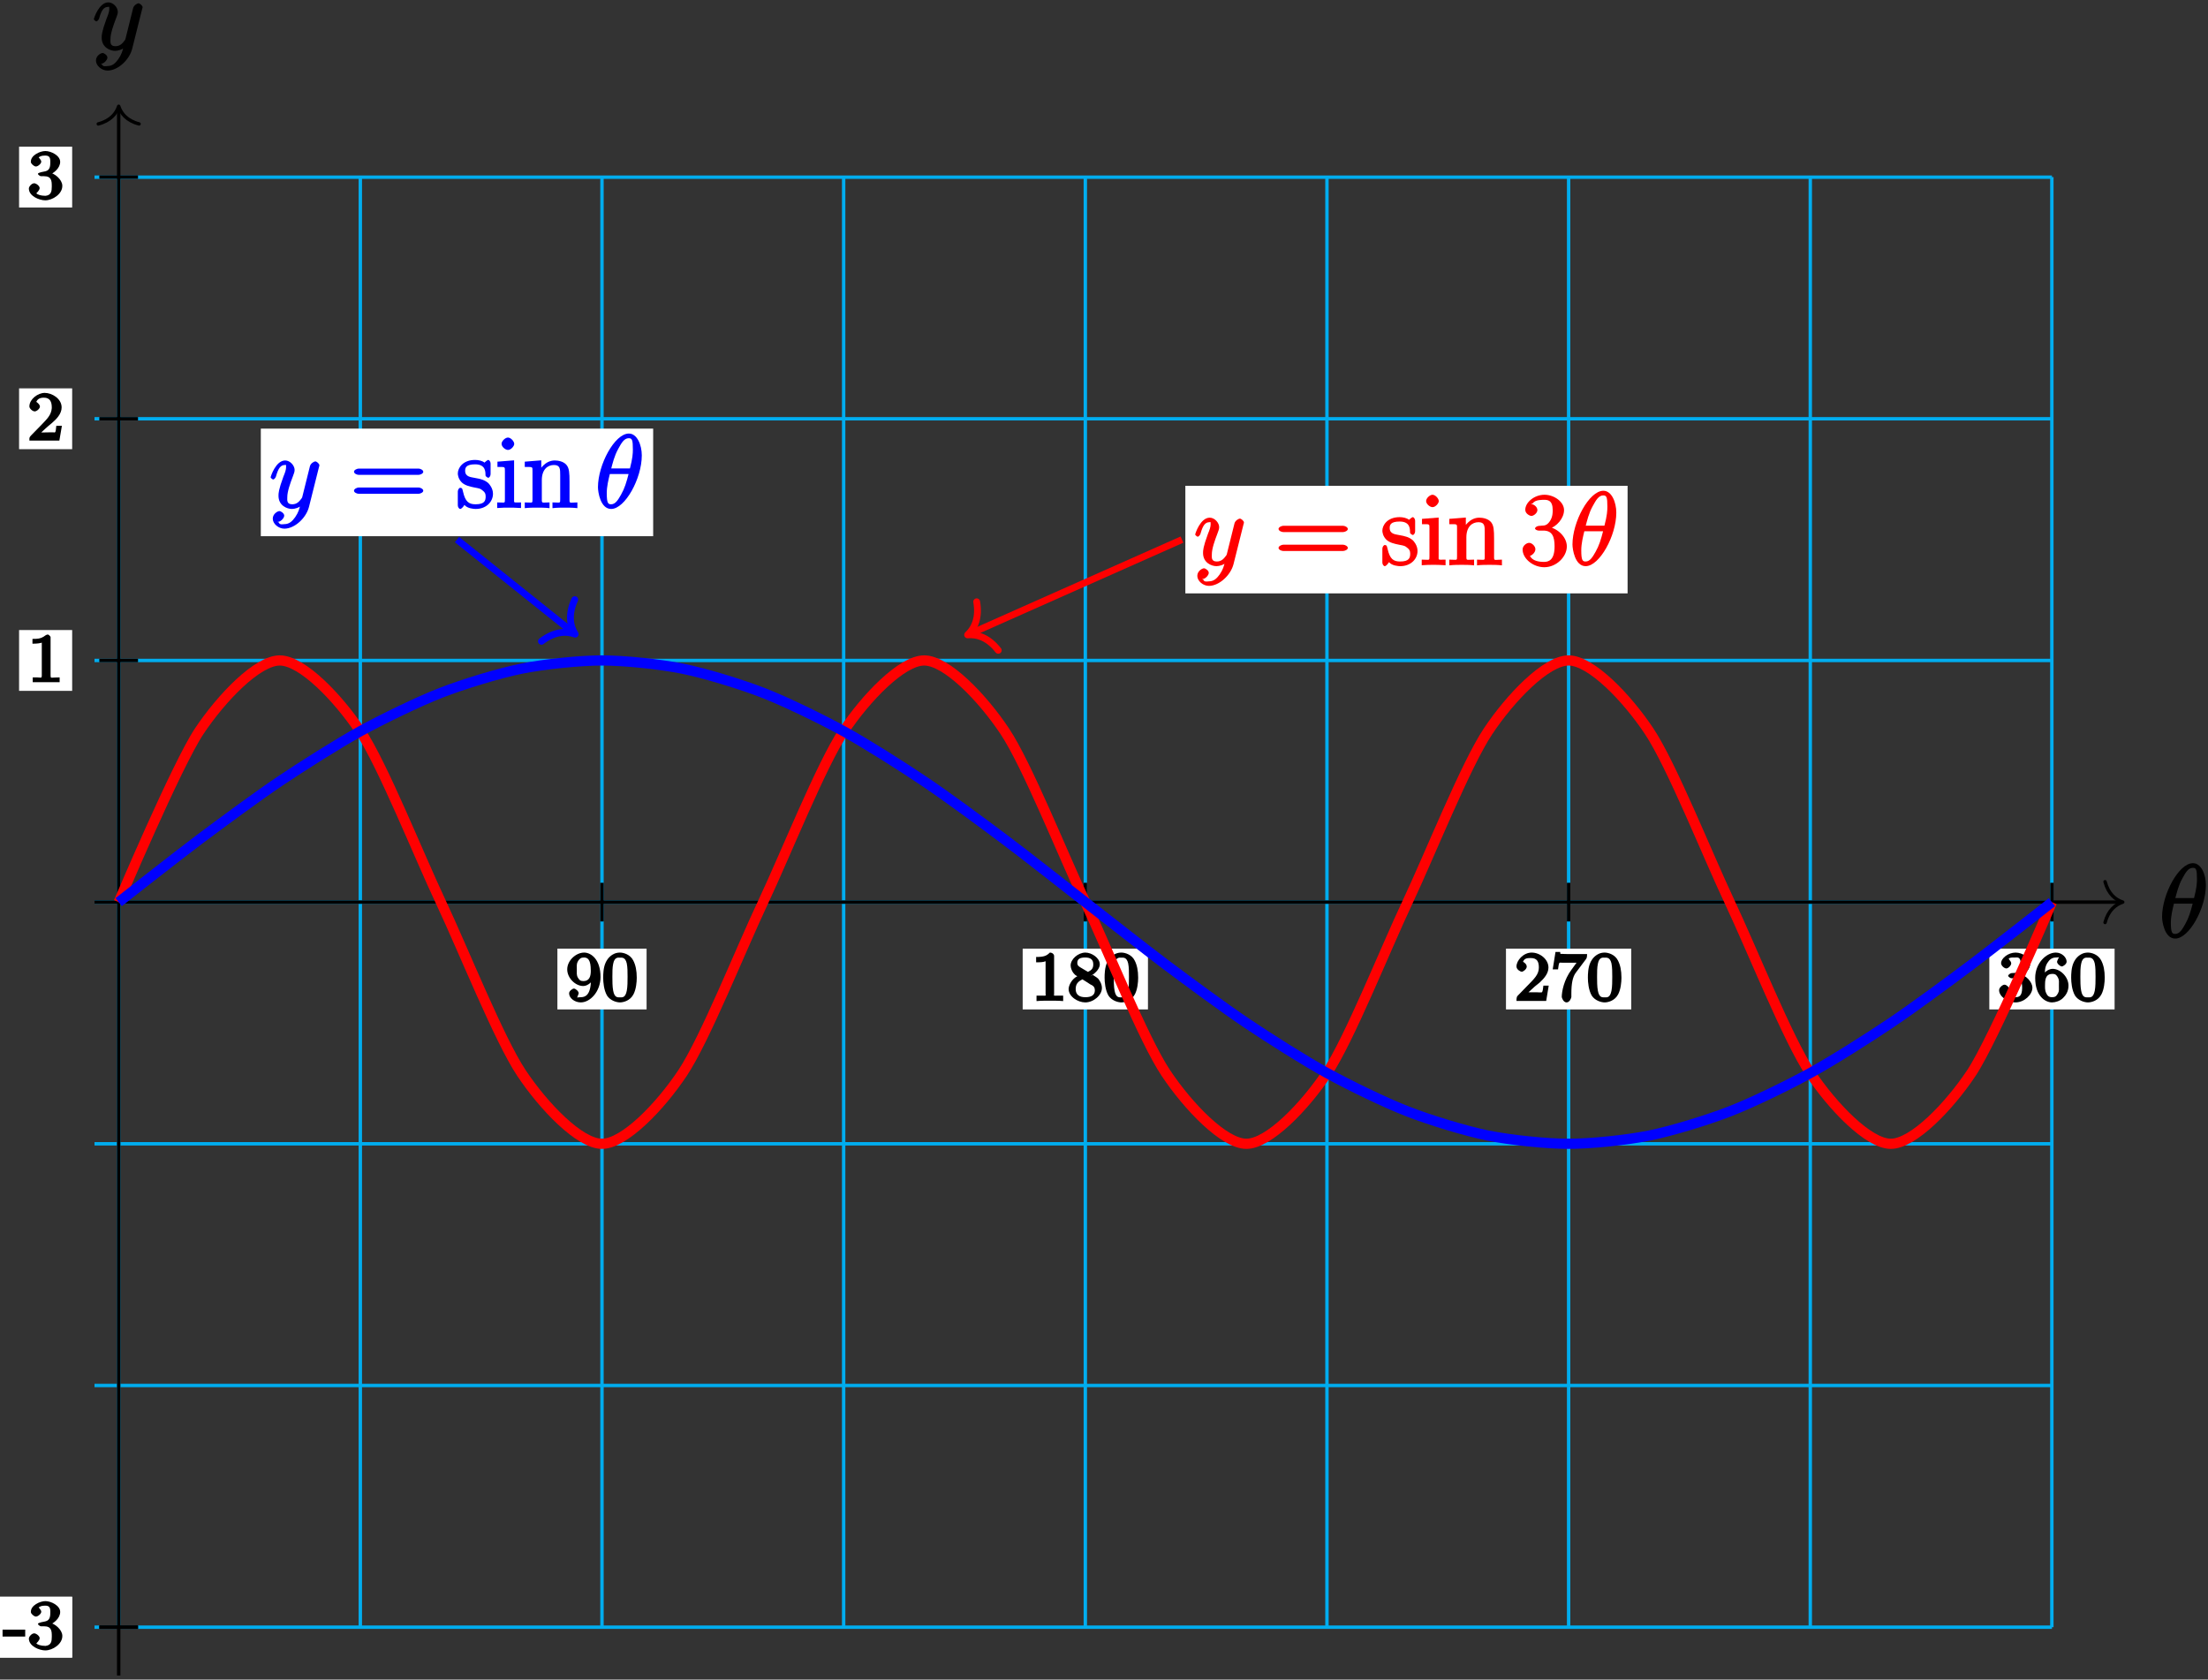 <?xml version="1.0" encoding="UTF-8"?>
<svg xmlns="http://www.w3.org/2000/svg" xmlns:xlink="http://www.w3.org/1999/xlink" width="259pt" height="197pt" viewBox="0 0 259 197" version="1.1">
<rect x="0" y="0" width="259" height="197" fill="#333333" stroke="none"/>
<defs>
<g>
<symbol overflow="visible" id="glyph0-0">
<path style="stroke:none;" d=""/>
</symbol>
<symbol overflow="visible" id="glyph0-1">
<path style="stroke:none;" d="M 5.453 -6.156 C 5.453 -7.375 4.906 -8.719 3.938 -8.719 C 2.266 -8.719 0.312 -5.062 0.312 -2.422 C 0.312 -1.875 0.594 0.125 1.859 0.125 C 3.484 0.125 5.453 -3.438 5.453 -6.156 Z M 1.828 -4.469 C 2.016 -5.172 2.219 -6.078 2.688 -6.922 C 3.078 -7.641 3.391 -8.172 3.922 -8.172 C 4.312 -8.172 4.406 -7.984 4.406 -6.844 C 4.406 -6.406 4.375 -5.812 4.062 -4.625 L 1.859 -4.625 Z M 3.938 -4.109 C 3.641 -2.938 3.438 -2.297 3.016 -1.547 C 2.672 -0.938 2.359 -0.422 1.859 -0.422 C 1.5 -0.422 1.344 -0.547 1.344 -1.734 C 1.344 -2.516 1.547 -3.328 1.703 -3.969 L 3.906 -3.969 Z M 3.938 -4.109 "/>
</symbol>
<symbol overflow="visible" id="glyph0-2">
<path style="stroke:none;" d="M 3.031 1.094 C 2.703 1.547 2.359 1.906 1.766 1.906 C 1.625 1.906 1.203 2.031 1.109 1.703 C 0.906 1.641 0.969 1.641 0.984 1.641 C 1.344 1.641 1.75 1.188 1.75 0.906 C 1.75 0.641 1.359 0.375 1.188 0.375 C 0.984 0.375 0.406 0.688 0.406 1.266 C 0.406 1.875 1.094 2.438 1.766 2.438 C 2.969 2.438 4.328 1.188 4.656 -0.125 L 5.828 -4.797 C 5.844 -4.859 5.875 -4.922 5.875 -5 C 5.875 -5.172 5.562 -5.453 5.391 -5.453 C 5.281 -5.453 4.859 -5.25 4.766 -4.891 L 3.891 -1.375 C 3.828 -1.156 3.875 -1.25 3.781 -1.109 C 3.531 -0.781 3.266 -0.422 2.688 -0.422 C 2.016 -0.422 2.109 -0.922 2.109 -1.25 C 2.109 -1.922 2.438 -2.844 2.766 -3.703 C 2.891 -4.047 2.969 -4.219 2.969 -4.453 C 2.969 -4.953 2.453 -5.562 1.859 -5.562 C 0.766 -5.562 0.156 -3.688 0.156 -3.578 C 0.156 -3.531 0.375 -3.328 0.453 -3.328 C 0.562 -3.328 0.734 -3.531 0.781 -3.688 C 1.062 -4.703 1.359 -5.031 1.828 -5.031 C 1.938 -5.031 1.969 -5.172 1.969 -4.781 C 1.969 -4.469 1.844 -4.125 1.656 -3.672 C 1.078 -2.109 1.078 -1.703 1.078 -1.422 C 1.078 -0.281 2.062 0.125 2.656 0.125 C 3 0.125 3.531 -0.031 3.844 -0.344 L 3.688 -0.516 C 3.516 0.141 3.438 0.5 3.031 1.094 Z M 3.031 1.094 "/>
</symbol>
<symbol overflow="visible" id="glyph1-0">
<path style="stroke:none;" d=""/>
</symbol>
<symbol overflow="visible" id="glyph1-1">
<path style="stroke:none;" d="M 2.938 -2.531 C 2.938 -0.594 2.203 -0.438 1.734 -0.438 C 1.562 -0.438 1.281 -0.406 1.312 -0.375 C 1.297 -0.375 1.5 -0.828 1.5 -0.906 C 1.5 -1.141 1.125 -1.453 0.938 -1.453 C 0.797 -1.453 0.375 -1.188 0.375 -0.891 C 0.375 -0.344 1.016 0.172 1.75 0.172 C 2.844 0.172 4.062 -1.094 4.062 -2.812 C 4.062 -4.875 2.953 -5.672 2.141 -5.672 C 1.188 -5.672 0.156 -4.75 0.156 -3.703 C 0.156 -2.672 1.125 -1.75 2.031 -1.75 C 2.594 -1.75 3.109 -2.281 3.312 -2.688 L 2.938 -2.688 Z M 2.062 -2.328 C 1.688 -2.328 1.578 -2.453 1.406 -2.734 C 1.234 -3.031 1.281 -3.297 1.281 -3.703 C 1.281 -4.172 1.234 -4.375 1.438 -4.703 C 1.641 -4.984 1.766 -5.094 2.141 -5.094 C 2.672 -5.094 2.766 -4.625 2.797 -4.578 C 2.906 -4.312 2.922 -3.703 2.922 -3.531 C 2.922 -2.906 2.766 -2.328 2.062 -2.328 Z M 2.062 -2.328 "/>
</symbol>
<symbol overflow="visible" id="glyph1-2">
<path style="stroke:none;" d="M 4.078 -2.719 C 4.078 -3.578 3.938 -4.219 3.672 -4.734 C 3.328 -5.438 2.547 -5.672 2.109 -5.672 C 1.109 -5.672 0.609 -4.859 0.5 -4.641 L 0.438 -4.516 C 0.156 -3.922 0.141 -3.141 0.141 -2.719 C 0.141 -2.203 0.219 -1.266 0.594 -0.625 C 0.969 -0.047 1.688 0.172 2.109 0.172 C 2.5 0.172 3.312 -0.016 3.703 -0.797 C 4 -1.375 4.078 -2.203 4.078 -2.719 Z M 2.109 -0.422 C 1.844 -0.422 1.469 -0.359 1.312 -1.203 C 1.219 -1.656 1.219 -2.406 1.219 -2.828 C 1.219 -3.375 1.219 -3.922 1.312 -4.359 C 1.469 -5.172 1.906 -5.078 2.109 -5.078 C 2.375 -5.078 2.734 -5.125 2.906 -4.406 C 3 -3.953 3 -3.359 3 -2.828 C 3 -2.344 3 -1.641 2.906 -1.188 C 2.734 -0.344 2.375 -0.422 2.109 -0.422 Z M 2.109 -0.422 "/>
</symbol>
<symbol overflow="visible" id="glyph1-3">
<path style="stroke:none;" d="M 2.688 -5.266 C 2.688 -5.469 2.484 -5.672 2.188 -5.672 C 1.812 -5.297 1.516 -5.156 0.578 -5.156 L 0.578 -4.531 C 0.984 -4.531 1.406 -4.531 1.688 -4.656 L 1.688 -0.844 C 1.688 -0.547 1.844 -0.625 1.094 -0.625 L 0.625 -0.625 L 0.625 0.016 C 1.141 -0.031 1.828 -0.031 2.188 -0.031 C 2.547 -0.031 3.234 -0.031 3.75 0.016 L 3.75 -0.625 L 3.281 -0.625 C 2.531 -0.625 2.688 -0.547 2.688 -0.844 Z M 2.688 -5.266 "/>
</symbol>
<symbol overflow="visible" id="glyph1-4">
<path style="stroke:none;" d="M 2.641 -2.875 C 3.094 -3.094 3.812 -3.672 3.812 -4.297 C 3.812 -5.047 2.859 -5.672 2.125 -5.672 C 1.281 -5.672 0.391 -4.906 0.391 -4.156 C 0.391 -3.859 0.562 -3.453 0.75 -3.234 C 0.891 -3.062 0.922 -3.047 1.172 -2.891 C 0.562 -2.609 0.156 -1.844 0.156 -1.391 C 0.156 -0.516 1.234 0.172 2.109 0.172 C 3.078 0.172 4.062 -0.672 4.062 -1.516 C 4.062 -2.031 3.734 -2.484 3.609 -2.625 C 3.469 -2.75 3.453 -2.75 3 -3.047 Z M 1.531 -3.938 C 1.312 -4.078 1.172 -4.172 1.172 -4.453 C 1.172 -4.953 1.531 -5.094 2.109 -5.094 C 2.719 -5.094 3.047 -4.859 3.047 -4.297 C 3.047 -3.828 2.875 -3.625 2.422 -3.406 Z M 1.672 -2.594 C 1.703 -2.578 2.609 -2.016 2.734 -1.922 C 2.875 -1.859 3.234 -1.734 3.234 -1.25 C 3.234 -0.641 2.766 -0.438 2.125 -0.438 C 1.406 -0.438 0.984 -0.734 0.984 -1.391 C 0.984 -1.984 1.25 -2.281 1.781 -2.531 Z M 1.672 -2.594 "/>
</symbol>
<symbol overflow="visible" id="glyph1-5">
<path style="stroke:none;" d="M 2.375 -1.688 C 2.5 -1.797 2.844 -2.062 2.969 -2.172 C 3.453 -2.625 3.984 -3.203 3.984 -3.922 C 3.984 -4.875 3 -5.672 2.016 -5.672 C 1.047 -5.672 0.234 -4.75 0.234 -4.047 C 0.234 -3.656 0.734 -3.422 0.844 -3.422 C 1.016 -3.422 1.438 -3.719 1.438 -4.031 C 1.438 -4.438 0.859 -4.625 1.016 -4.625 C 1.172 -5.016 1.531 -5.031 1.922 -5.031 C 2.656 -5.031 2.859 -4.594 2.859 -3.922 C 2.859 -3.094 2.328 -2.609 1.391 -1.656 L 0.375 -0.609 C 0.281 -0.531 0.234 -0.375 0.234 0 L 3.719 0 L 4.016 -1.797 L 3.391 -1.797 C 3.344 -1.453 3.328 -1.172 3.234 -1.031 C 3.188 -0.969 2.719 -1.016 2.594 -1.016 L 1.172 -1.016 L 1.297 -0.703 Z M 2.375 -1.688 "/>
</symbol>
<symbol overflow="visible" id="glyph1-6">
<path style="stroke:none;" d="M 4.156 -4.906 C 4.234 -5 4.281 -5.141 4.281 -5.5 L 2.078 -5.5 C 1.875 -5.5 1.641 -5.5 1.438 -5.516 C 1.016 -5.547 1.188 -5.438 1.125 -5.75 L 0.578 -5.75 L 0.25 -3.703 L 0.875 -3.703 C 0.922 -4.016 0.953 -4.438 1.078 -4.5 C 1.016 -4.484 1.625 -4.484 1.734 -4.484 L 3.047 -4.484 L 2.469 -3.688 C 1.562 -2.484 1.312 -1.094 1.312 -0.469 C 1.312 -0.375 1.5 0.172 1.875 0.172 C 2.25 0.172 2.438 -0.375 2.438 -0.469 L 2.438 -0.859 C 2.438 -2 2.578 -2.812 2.969 -3.328 Z M 4.156 -4.906 "/>
</symbol>
<symbol overflow="visible" id="glyph1-7">
<path style="stroke:none;" d="M 2.016 -2.656 C 2.641 -2.656 2.859 -2.375 2.859 -1.547 C 2.859 -0.547 2.484 -0.438 2.062 -0.438 C 1.625 -0.438 1.141 -0.547 1.078 -0.656 C 1.031 -0.656 1.406 -1.016 1.406 -1.281 C 1.406 -1.531 1.047 -1.906 0.781 -1.906 C 0.578 -1.906 0.156 -1.578 0.156 -1.266 C 0.156 -0.516 1.156 0.172 2.078 0.172 C 3.125 0.172 4.062 -0.75 4.062 -1.547 C 4.062 -2.203 3.344 -3 2.531 -3.172 L 2.531 -2.812 C 3.156 -3.031 3.812 -3.75 3.812 -4.391 C 3.812 -5.031 2.922 -5.672 2.094 -5.672 C 1.234 -5.672 0.391 -5.016 0.391 -4.422 C 0.391 -4.125 0.781 -3.812 1 -3.812 C 1.25 -3.812 1.578 -4.172 1.578 -4.406 C 1.578 -4.688 1.141 -4.984 1.328 -4.984 C 1.438 -5.125 1.922 -5.094 2.062 -5.094 C 2.266 -5.094 2.688 -5.219 2.688 -4.391 C 2.688 -3.828 2.516 -3.625 2.406 -3.5 C 2.156 -3.25 2.109 -3.297 1.625 -3.266 C 1.469 -3.25 1.219 -3.062 1.219 -2.953 C 1.219 -2.844 1.484 -2.656 1.625 -2.656 Z M 2.016 -2.656 "/>
</symbol>
<symbol overflow="visible" id="glyph1-8">
<path style="stroke:none;" d="M 1.281 -2.828 C 1.281 -3.484 1.281 -3.938 1.562 -4.422 C 1.812 -4.828 2.094 -5.094 2.594 -5.094 C 2.75 -5.094 2.984 -5.125 2.969 -5.141 C 2.938 -5.141 2.719 -4.688 2.719 -4.594 C 2.719 -4.359 3.094 -4.047 3.281 -4.047 C 3.422 -4.047 3.844 -4.312 3.844 -4.609 C 3.844 -5.094 3.297 -5.672 2.578 -5.672 C 1.469 -5.672 0.156 -4.438 0.156 -2.703 C 0.156 -0.547 1.359 0.172 2.125 0.172 C 2.516 0.172 3.047 0.016 3.406 -0.328 C 3.734 -0.641 4.062 -1.109 4.062 -1.797 C 4.062 -2.844 3.078 -3.766 2.203 -3.766 C 1.625 -3.766 1.094 -3.219 0.906 -2.828 Z M 2.125 -0.438 C 1.703 -0.438 1.562 -0.672 1.453 -0.906 C 1.266 -1.266 1.312 -1.672 1.312 -1.969 C 1.312 -2.766 1.547 -3.172 2.172 -3.172 C 2.562 -3.172 2.672 -3.016 2.828 -2.734 C 2.984 -2.453 2.938 -2.219 2.938 -1.812 C 2.938 -1.406 2.984 -1.172 2.828 -0.891 C 2.625 -0.531 2.484 -0.438 2.125 -0.438 Z M 2.125 -0.438 "/>
</symbol>
<symbol overflow="visible" id="glyph2-0">
<path style="stroke:none;" d=""/>
</symbol>
<symbol overflow="visible" id="glyph2-1">
<path style="stroke:none;" d="M -0.109 -2.141 L -0.109 -1.469 L 2.547 -1.469 L 2.547 -2.281 L -0.109 -2.281 Z M -0.109 -2.141 "/>
</symbol>
<symbol overflow="visible" id="glyph2-2">
<path style="stroke:none;" d="M 1.109 -4.672 C 1.344 -5 1.656 -5.094 2.047 -5.094 C 2.531 -5.094 2.672 -4.922 2.672 -4.375 C 2.672 -3.859 2.641 -3.375 2.094 -3.25 C 1.891 -3.203 1.234 -3.109 1.219 -2.953 C 1.219 -2.844 1.484 -2.672 1.562 -2.672 L 1.656 -2.672 C 1.75 -2.672 1.859 -2.672 1.953 -2.672 C 2.812 -2.672 2.844 -2.109 2.844 -1.516 L 2.844 -1.453 C 2.844 -0.922 2.781 -0.453 2.125 -0.375 L 2.047 -0.375 C 1.562 -0.375 1.125 -0.531 1.031 -0.672 C 1.031 -0.672 1.422 -1.016 1.422 -1.281 C 1.422 -1.531 1.016 -1.844 0.781 -1.844 C 0.484 -1.844 0.156 -1.453 0.156 -1.234 C 0.156 -0.328 1.391 0.156 2.078 0.156 C 2.953 0.156 4.078 -0.594 4.078 -1.516 L 4.078 -1.594 C 4.047 -2.281 3.203 -3.016 2.531 -3.109 L 2.531 -2.812 C 3.094 -3.031 3.828 -3.625 3.828 -4.359 C 3.828 -5.094 2.766 -5.625 2.094 -5.625 C 1.453 -5.625 0.391 -5.125 0.391 -4.391 L 0.391 -4.328 C 0.406 -4.125 0.766 -3.812 0.984 -3.812 C 1.219 -3.812 1.609 -4.141 1.609 -4.375 C 1.609 -4.625 1.203 -4.938 1.297 -4.938 Z M 1.109 -4.672 "/>
</symbol>
<symbol overflow="visible" id="glyph2-3">
<path style="stroke:none;" d="M 0.578 -4.953 L 0.578 -4.531 C 1.156 -4.531 1.516 -4.594 1.672 -4.656 L 1.672 -0.812 C 1.672 -0.422 1.547 -0.578 1.094 -0.578 L 0.609 -0.578 L 0.609 -0.016 L 3.766 -0.016 L 3.766 -0.578 C 3.453 -0.578 3.328 -0.562 3.203 -0.562 C 2.781 -0.562 2.703 -0.438 2.703 -0.812 L 2.703 -5.312 C 2.703 -5.375 2.484 -5.609 2.375 -5.609 C 2.219 -5.609 2 -5.438 1.891 -5.359 C 1.516 -5.125 1.219 -5.094 0.578 -5.094 Z M 0.578 -4.953 "/>
</symbol>
<symbol overflow="visible" id="glyph2-4">
<path style="stroke:none;" d="M 0.969 -4.406 C 1.125 -4.891 1.422 -5.047 1.922 -5.047 C 2.641 -5.047 2.844 -4.547 2.844 -3.906 L 2.844 -3.812 C 2.781 -3 2.25 -2.516 1.719 -1.953 L 1.141 -1.359 C 0.891 -1.109 0.656 -0.859 0.406 -0.609 C 0.328 -0.531 0.219 -0.391 0.219 -0.266 L 0.219 -0.016 L 3.734 -0.016 L 4.031 -1.75 L 3.375 -1.75 C 3.312 -1.359 3.344 -1.094 3.219 -0.984 C 3.156 -0.938 3.172 -0.984 3.031 -0.984 L 2.781 -0.984 C 2.516 -0.969 2.234 -0.969 1.969 -0.969 L 1.609 -0.969 C 1.812 -1.156 2.297 -1.625 2.828 -2.047 C 3.359 -2.5 4 -3.125 4 -3.906 C 4 -4.938 2.859 -5.609 2.016 -5.609 C 1.219 -5.609 0.25 -4.891 0.219 -4.062 L 0.219 -4.016 C 0.219 -3.766 0.594 -3.438 0.844 -3.438 C 1.078 -3.438 1.453 -3.766 1.453 -4 C 1.453 -4.281 1.031 -4.562 1.016 -4.562 Z M 0.969 -4.406 "/>
</symbol>
<symbol overflow="visible" id="glyph3-0">
<path style="stroke:none;" d=""/>
</symbol>
<symbol overflow="visible" id="glyph3-1">
<path style="stroke:none;" d="M 8.062 -3.875 C 8.234 -3.875 8.609 -4.016 8.609 -4.234 C 8.609 -4.453 8.25 -4.609 8.062 -4.609 L 1.031 -4.609 C 0.859 -4.609 0.484 -4.453 0.484 -4.25 C 0.484 -4.016 0.844 -3.875 1.031 -3.875 Z M 8.062 -1.656 C 8.234 -1.656 8.609 -1.797 8.609 -2.016 C 8.609 -2.234 8.25 -2.391 8.062 -2.391 L 1.031 -2.391 C 0.859 -2.391 0.484 -2.234 0.484 -2.016 C 0.484 -1.797 0.844 -1.656 1.031 -1.656 Z M 8.062 -1.656 "/>
</symbol>
<symbol overflow="visible" id="glyph3-2">
<path style="stroke:none;" d="M 4.078 -5.203 C 4.078 -5.422 3.922 -5.625 3.797 -5.625 C 3.703 -5.625 3.359 -5.312 3.359 -5.312 C 3.125 -5.516 2.656 -5.625 2.266 -5.625 C 0.828 -5.625 0.234 -4.688 0.234 -4.031 C 0.234 -3.891 0.281 -3.375 0.734 -2.953 C 1.109 -2.625 1.641 -2.5 2.188 -2.391 C 2.844 -2.266 2.875 -2.266 3.172 -2.016 C 3.391 -1.844 3.5 -1.688 3.5 -1.344 C 3.5 -0.844 3.375 -0.422 2.312 -0.422 C 1.531 -0.422 1.109 -0.719 0.844 -1.906 C 0.797 -2.125 0.75 -2.25 0.734 -2.266 C 0.719 -2.312 0.562 -2.359 0.531 -2.359 C 0.391 -2.359 0.234 -2.141 0.234 -1.922 L 0.234 -0.297 C 0.234 -0.078 0.391 0.125 0.516 0.125 C 0.578 0.125 0.688 0.078 0.891 -0.172 C 0.953 -0.266 0.953 -0.281 1.016 -0.344 C 1.359 0.078 2.125 0.125 2.328 0.125 C 3.578 0.125 4.359 -0.719 4.359 -1.656 C 4.359 -2.312 3.922 -2.797 3.812 -2.906 C 3.375 -3.281 2.953 -3.391 2.156 -3.531 C 1.812 -3.609 1.094 -3.625 1.094 -4.344 C 1.094 -4.703 1.188 -5.109 2.266 -5.109 C 3.562 -5.109 3.469 -4.141 3.484 -3.781 C 3.5 -3.688 3.75 -3.531 3.797 -3.531 C 3.922 -3.531 4.078 -3.734 4.078 -3.953 Z M 4.078 -5.203 "/>
</symbol>
<symbol overflow="visible" id="glyph3-3">
<path style="stroke:none;" d="M 2.234 -7.5 C 2.234 -7.812 1.828 -8.25 1.5 -8.25 C 1.188 -8.25 0.75 -7.844 0.75 -7.516 C 0.75 -7.156 1.203 -6.797 1.5 -6.797 C 1.859 -6.797 2.234 -7.25 2.234 -7.5 Z M 0.266 -5.281 L 0.266 -4.797 C 1.188 -4.797 1.141 -4.859 1.141 -4.281 L 1.141 -1.031 C 1.141 -0.484 1.172 -0.641 0.234 -0.641 L 0.234 0.016 C 0.734 -0.031 1.297 -0.031 1.656 -0.031 C 1.781 -0.031 2.469 -0.031 3.031 0.016 L 3.031 -0.641 C 2.109 -0.641 2.219 -0.547 2.219 -1.016 L 2.219 -5.578 L 0.266 -5.422 Z M 0.266 -5.281 "/>
</symbol>
<symbol overflow="visible" id="glyph3-4">
<path style="stroke:none;" d="M 5.469 -3.047 C 5.469 -4.156 5.422 -4.609 5.156 -4.984 C 4.812 -5.453 4.141 -5.562 3.734 -5.562 C 2.562 -5.562 1.953 -4.422 1.906 -4.344 L 2.156 -4.344 L 2.156 -5.578 L 0.219 -5.422 L 0.219 -4.797 C 1.188 -4.797 1.125 -4.859 1.125 -4.266 L 1.125 -1.031 C 1.125 -0.484 1.156 -0.641 0.219 -0.641 L 0.219 0.031 C 0.688 -0.031 1.344 -0.031 1.672 -0.031 C 2.016 -0.031 2.672 -0.031 3.125 0.031 L 3.125 -0.641 C 2.219 -0.641 2.219 -0.484 2.219 -1.031 L 2.219 -3.25 C 2.219 -4.5 2.891 -5.031 3.641 -5.031 C 4.375 -5.031 4.375 -4.562 4.375 -3.844 L 4.375 -1.031 C 4.375 -0.484 4.406 -0.641 3.469 -0.641 L 3.469 0.031 C 3.938 -0.031 4.594 -0.031 4.922 -0.031 C 5.266 -0.031 5.922 -0.031 6.391 0.031 L 6.391 -0.641 C 5.625 -0.641 5.484 -0.484 5.469 -0.844 Z M 5.469 -3.047 "/>
</symbol>
<symbol overflow="visible" id="glyph3-5">
<path style="stroke:none;" d="M 2.203 -4.594 C 2 -4.578 1.781 -4.406 1.781 -4.297 C 1.781 -4.188 2.016 -4.047 2.219 -4.047 L 2.766 -4.047 C 3.797 -4.047 4.078 -3.344 4.078 -2.203 C 4.078 -0.641 3.438 -0.375 2.844 -0.375 C 2.266 -0.375 1.453 -0.484 1.188 -1.094 C 1.328 -1.078 1.828 -1.438 1.828 -1.859 C 1.828 -2.219 1.422 -2.609 1.094 -2.609 C 0.797 -2.609 0.328 -2.281 0.328 -1.828 C 0.328 -0.766 1.547 0.25 2.875 0.25 C 4.297 0.25 5.516 -0.984 5.516 -2.188 C 5.516 -3.281 4.469 -4.297 3.328 -4.5 L 3.328 -4.203 C 4.359 -4.5 5.188 -5.516 5.188 -6.453 C 5.188 -7.406 4.047 -8.25 2.891 -8.25 C 1.703 -8.25 0.641 -7.359 0.641 -6.484 C 0.641 -6.016 1.188 -5.766 1.359 -5.766 C 1.609 -5.766 2.062 -6.094 2.062 -6.453 C 2.062 -6.844 1.609 -7.156 1.344 -7.156 C 1.281 -7.156 1.25 -7.156 1.531 -7.25 C 1.781 -7.703 2.797 -7.656 2.859 -7.656 C 3.25 -7.656 3.859 -7.625 3.859 -6.453 C 3.859 -6.234 3.875 -5.672 3.531 -5.156 C 3.172 -4.625 2.875 -4.641 2.562 -4.625 Z M 2.203 -4.594 "/>
</symbol>
</g>
</defs>
<g id="surface1">
<path style="fill:none;stroke-width:0.399;stroke-linecap:butt;stroke-linejoin:miter;stroke:rgb(0%,67.839%,93.729%);stroke-opacity:1;stroke-miterlimit:10;" d="M -2.834 -85.042 L 226.775 -85.042 M -2.834 -56.694 L 226.775 -56.694 M -2.834 -28.346 L 226.775 -28.346 M -2.834 0.001 L 226.775 0.001 M -2.834 28.345 L 226.775 28.345 M -2.834 56.693 L 226.775 56.693 M -2.834 85.029 L 226.775 85.029 M 0.002 -85.042 L 0.002 85.04 M 28.346 -85.042 L 28.346 85.04 M 56.693 -85.042 L 56.693 85.04 M 85.041 -85.042 L 85.041 85.04 M 113.389 -85.042 L 113.389 85.04 M 141.732 -85.042 L 141.732 85.04 M 170.08 -85.042 L 170.08 85.04 M 198.428 -85.042 L 198.428 85.04 M 226.764 -85.042 L 226.764 85.04 " transform="matrix(1,0,0,-1,13.92,105.81)"/>
<path style="fill:none;stroke-width:0.399;stroke-linecap:butt;stroke-linejoin:miter;stroke:rgb(0%,0%,0%);stroke-opacity:1;stroke-miterlimit:10;" d="M -2.834 0.001 L 234.881 0.001 " transform="matrix(1,0,0,-1,13.92,105.81)"/>
<path style="fill:none;stroke-width:0.399;stroke-linecap:round;stroke-linejoin:round;stroke:rgb(0%,0%,0%);stroke-opacity:1;stroke-miterlimit:10;" d="M -2.074 2.392 C -1.695 0.955 -0.851 0.279 0.001 0.001 C -0.851 -0.28 -1.695 -0.956 -2.074 -2.389 " transform="matrix(1,0,0,-1,248.999,105.81)"/>
<g style="fill:rgb(0%,0%,0%);fill-opacity:1;">
  <use xlink:href="#glyph0-1" x="253.3" y="109.96"/>
</g>
<path style="fill:none;stroke-width:0.399;stroke-linecap:butt;stroke-linejoin:miter;stroke:rgb(0%,0%,0%);stroke-opacity:1;stroke-miterlimit:10;" d="M 0.002 -90.71 L 0.002 93.146 " transform="matrix(1,0,0,-1,13.92,105.81)"/>
<path style="fill:none;stroke-width:0.399;stroke-linecap:round;stroke-linejoin:round;stroke:rgb(0%,0%,0%);stroke-opacity:1;stroke-miterlimit:10;" d="M -2.07 2.393 C -1.695 0.955 -0.852 0.279 -0 -0.002 C -0.852 -0.279 -1.695 -0.955 -2.07 -2.393 " transform="matrix(0,-1,-1,0,13.92,12.465)"/>
<g style="fill:rgb(0%,0%,0%);fill-opacity:1;">
  <use xlink:href="#glyph0-2" x="10.85" y="5.84"/>
</g>
<path style="fill:none;stroke-width:0.399;stroke-linecap:butt;stroke-linejoin:miter;stroke:rgb(0%,0%,0%);stroke-opacity:1;stroke-miterlimit:10;" d="M 56.693 2.267 L 56.693 -2.268 " transform="matrix(1,0,0,-1,13.92,105.81)"/>
<path style=" stroke:none;fill-rule:nonzero;fill:rgb(100%,100%,100%);fill-opacity:1;" d="M 65.383 118.395 L 75.844 118.395 L 75.844 111.266 L 65.383 111.266 Z M 65.383 118.395 "/>
<g style="fill:rgb(0%,0%,0%);fill-opacity:1;">
  <use xlink:href="#glyph1-1" x="66.38" y="117.4"/>
  <use xlink:href="#glyph1-2" x="70.614" y="117.4"/>
</g>
<path style="fill:none;stroke-width:0.399;stroke-linecap:butt;stroke-linejoin:miter;stroke:rgb(0%,0%,0%);stroke-opacity:1;stroke-miterlimit:10;" d="M 113.389 2.267 L 113.389 -2.268 " transform="matrix(1,0,0,-1,13.92,105.81)"/>
<path style=" stroke:none;fill-rule:nonzero;fill:rgb(100%,100%,100%);fill-opacity:1;" d="M 119.961 118.395 L 134.656 118.395 L 134.656 111.266 L 119.961 111.266 Z M 119.961 118.395 "/>
<g style="fill:rgb(0%,0%,0%);fill-opacity:1;">
  <use xlink:href="#glyph1-3" x="120.96" y="117.4"/>
  <use xlink:href="#glyph1-4" x="125.194" y="117.4"/>
  <use xlink:href="#glyph1-2" x="129.429" y="117.4"/>
</g>
<path style="fill:none;stroke-width:0.399;stroke-linecap:butt;stroke-linejoin:miter;stroke:rgb(0%,0%,0%);stroke-opacity:1;stroke-miterlimit:10;" d="M 170.08 2.267 L 170.08 -2.268 " transform="matrix(1,0,0,-1,13.92,105.81)"/>
<path style=" stroke:none;fill-rule:nonzero;fill:rgb(100%,100%,100%);fill-opacity:1;" d="M 176.652 118.395 L 191.348 118.395 L 191.348 111.266 L 176.652 111.266 Z M 176.652 118.395 "/>
<g style="fill:rgb(0%,0%,0%);fill-opacity:1;">
  <use xlink:href="#glyph1-5" x="177.65" y="117.4"/>
  <use xlink:href="#glyph1-6" x="181.884" y="117.4"/>
  <use xlink:href="#glyph1-2" x="186.119" y="117.4"/>
</g>
<path style="fill:none;stroke-width:0.399;stroke-linecap:butt;stroke-linejoin:miter;stroke:rgb(0%,0%,0%);stroke-opacity:1;stroke-miterlimit:10;" d="M 226.775 2.267 L 226.775 -2.268 " transform="matrix(1,0,0,-1,13.92,105.81)"/>
<path style=" stroke:none;fill-rule:nonzero;fill:rgb(100%,100%,100%);fill-opacity:1;" d="M 233.348 118.395 L 248.043 118.395 L 248.043 111.266 L 233.348 111.266 Z M 233.348 118.395 "/>
<g style="fill:rgb(0%,0%,0%);fill-opacity:1;">
  <use xlink:href="#glyph1-7" x="234.34" y="117.4"/>
  <use xlink:href="#glyph1-8" x="238.574" y="117.4"/>
  <use xlink:href="#glyph1-2" x="242.809" y="117.4"/>
</g>
<path style="fill:none;stroke-width:0.399;stroke-linecap:butt;stroke-linejoin:miter;stroke:rgb(0%,0%,0%);stroke-opacity:1;stroke-miterlimit:10;" d="M 2.268 -85.042 L -2.268 -85.042 " transform="matrix(1,0,0,-1,13.92,105.81)"/>
<path style=" stroke:none;fill-rule:nonzero;fill:rgb(100%,100%,100%);fill-opacity:1;" d="M -0.582 194.418 L 8.465 194.418 L 8.465 187.285 L -0.582 187.285 Z M -0.582 194.418 "/>
<g style="fill:rgb(0%,0%,0%);fill-opacity:1;">
  <use xlink:href="#glyph2-1" x="0.41" y="193.42"/>
  <use xlink:href="#glyph2-2" x="3.232" y="193.42"/>
</g>
<path style="fill:none;stroke-width:0.399;stroke-linecap:butt;stroke-linejoin:miter;stroke:rgb(0%,0%,0%);stroke-opacity:1;stroke-miterlimit:10;" d="M 2.268 -85.042 L -2.268 -85.042 " transform="matrix(1,0,0,-1,13.92,105.81)"/>
<path style=" stroke:none;fill-rule:nonzero;fill:rgb(100%,100%,100%);fill-opacity:1;" d="M -0.582 194.418 L 8.465 194.418 L 8.465 187.285 L -0.582 187.285 Z M -0.582 194.418 "/>
<g style="fill:rgb(0%,0%,0%);fill-opacity:1;">
  <use xlink:href="#glyph2-1" x="0.41" y="193.42"/>
  <use xlink:href="#glyph2-2" x="3.232" y="193.42"/>
</g>
<path style="fill:none;stroke-width:0.399;stroke-linecap:butt;stroke-linejoin:miter;stroke:rgb(0%,0%,0%);stroke-opacity:1;stroke-miterlimit:10;" d="M 2.268 28.345 L -2.268 28.345 " transform="matrix(1,0,0,-1,13.92,105.81)"/>
<path style=" stroke:none;fill-rule:nonzero;fill:rgb(100%,100%,100%);fill-opacity:1;" d="M 2.238 81.031 L 8.465 81.031 L 8.465 73.898 L 2.238 73.898 Z M 2.238 81.031 "/>
<g style="fill:rgb(0%,0%,0%);fill-opacity:1;">
  <use xlink:href="#glyph2-3" x="3.23" y="80.03"/>
</g>
<path style="fill:none;stroke-width:0.399;stroke-linecap:butt;stroke-linejoin:miter;stroke:rgb(0%,0%,0%);stroke-opacity:1;stroke-miterlimit:10;" d="M 2.268 56.693 L -2.268 56.693 " transform="matrix(1,0,0,-1,13.92,105.81)"/>
<path style=" stroke:none;fill-rule:nonzero;fill:rgb(100%,100%,100%);fill-opacity:1;" d="M 2.238 52.684 L 8.465 52.684 L 8.465 45.551 L 2.238 45.551 Z M 2.238 52.684 "/>
<g style="fill:rgb(0%,0%,0%);fill-opacity:1;">
  <use xlink:href="#glyph2-4" x="3.23" y="51.69"/>
</g>
<path style="fill:none;stroke-width:0.399;stroke-linecap:butt;stroke-linejoin:miter;stroke:rgb(0%,0%,0%);stroke-opacity:1;stroke-miterlimit:10;" d="M 2.268 85.04 L -2.268 85.04 " transform="matrix(1,0,0,-1,13.92,105.81)"/>
<path style=" stroke:none;fill-rule:nonzero;fill:rgb(100%,100%,100%);fill-opacity:1;" d="M 2.238 24.336 L 8.465 24.336 L 8.465 17.203 L 2.238 17.203 Z M 2.238 24.336 "/>
<g style="fill:rgb(0%,0%,0%);fill-opacity:1;">
  <use xlink:href="#glyph2-2" x="3.23" y="23.34"/>
</g>
<path style="fill:none;stroke-width:1.196;stroke-linecap:butt;stroke-linejoin:miter;stroke:rgb(100%,0%,0%);stroke-opacity:1;stroke-miterlimit:10;" d="M 0.002 0.001 C 0.002 0.001 6.826 16.111 9.447 20.044 C 12.072 23.978 16.275 28.345 18.896 28.345 C 21.521 28.345 25.725 23.978 28.346 20.044 C 30.967 16.111 35.174 5.564 37.795 0.001 C 40.416 -5.561 44.623 -16.108 47.244 -20.042 C 49.865 -23.975 54.072 -28.346 56.693 -28.346 C 59.314 -28.346 63.521 -23.979 66.142 -20.045 C 68.764 -16.112 72.967 -5.565 75.592 -0.003 C 78.213 5.56 82.416 16.107 85.041 20.04 C 87.662 23.974 91.865 28.345 94.486 28.345 C 97.111 28.349 101.314 23.978 103.935 20.048 C 106.56 16.115 110.764 5.568 113.385 0.005 C 116.006 -5.557 120.213 -16.108 122.834 -20.042 C 125.455 -23.975 129.662 -28.346 132.283 -28.346 C 134.904 -28.346 139.111 -23.979 141.732 -20.049 C 144.353 -16.116 148.56 -5.569 151.182 -0.006 C 153.803 5.556 158.006 16.107 160.631 20.04 C 163.252 23.974 167.455 28.345 170.08 28.345 C 172.701 28.349 176.904 23.982 179.525 20.048 C 182.15 16.119 186.353 5.568 188.975 0.009 C 191.6 -5.553 195.803 -16.104 198.424 -20.038 C 201.045 -23.971 205.252 -28.346 207.873 -28.346 C 210.494 -28.346 214.701 -23.983 217.322 -20.049 C 219.943 -16.12 226.771 -0.01 226.771 -0.01 " transform="matrix(1,0,0,-1,13.92,105.81)"/>
<path style="fill:none;stroke-width:0.797;stroke-linecap:butt;stroke-linejoin:miter;stroke:rgb(100%,0%,0%);stroke-opacity:1;stroke-miterlimit:10;" d="M 99.943 31.505 L 124.725 42.521 " transform="matrix(1,0,0,-1,13.92,105.81)"/>
<path style="fill:none;stroke-width:0.797;stroke-linecap:round;stroke-linejoin:round;stroke:rgb(100%,0%,0%);stroke-opacity:1;stroke-miterlimit:10;" d="M -2.549 3.112 C -2.085 1.245 -1.048 0.362 -0.002 -0.001 C -1.047 -0.364 -2.082 -1.244 -2.549 -3.111 " transform="matrix(-0.915,0.407,0.407,0.915,113.499,74.466)"/>
<path style=" stroke:none;fill-rule:nonzero;fill:rgb(100%,100%,100%);fill-opacity:1;" d="M 139.043 69.598 L 190.918 69.598 L 190.918 56.98 L 139.043 56.98 Z M 139.043 69.598 "/>
<g style="fill:rgb(100%,0%,0%);fill-opacity:1;">
  <use xlink:href="#glyph0-2" x="140.04" y="66.28"/>
</g>
<g style="fill:rgb(100%,0%,0%);fill-opacity:1;">
  <use xlink:href="#glyph3-1" x="149.49" y="66.28"/>
</g>
<g style="fill:rgb(100%,0%,0%);fill-opacity:1;">
  <use xlink:href="#glyph3-2" x="161.918" y="66.28"/>
  <use xlink:href="#glyph3-3" x="166.535" y="66.28"/>
  <use xlink:href="#glyph3-4" x="169.787" y="66.28"/>
</g>
<g style="fill:rgb(100%,0%,0%);fill-opacity:1;">
  <use xlink:href="#glyph3-5" x="178.275" y="66.28"/>
</g>
<g style="fill:rgb(100%,0%,0%);fill-opacity:1;">
  <use xlink:href="#glyph0-1" x="184.14" y="66.28"/>
</g>
<path style="fill:none;stroke-width:1.196;stroke-linecap:butt;stroke-linejoin:miter;stroke:rgb(0%,0%,100%);stroke-opacity:1;stroke-miterlimit:10;" d="M 0.002 0.001 C 0.002 0.001 6.826 5.369 9.447 7.337 C 12.072 9.302 16.275 12.408 18.896 14.173 C 21.521 15.935 25.725 18.603 28.346 20.044 C 30.967 21.482 35.174 23.529 37.795 24.548 C 40.416 25.568 44.623 26.853 47.244 27.38 C 49.865 27.908 54.072 28.345 56.693 28.345 C 59.314 28.345 63.521 27.908 66.142 27.38 C 68.764 26.853 72.967 25.568 75.592 24.548 C 78.213 23.533 82.416 21.486 85.041 20.044 C 87.662 18.607 91.865 15.939 94.486 14.173 C 97.111 12.412 101.314 9.306 103.935 7.337 C 106.56 5.372 110.764 2.037 113.385 0.001 C 116.006 -2.034 120.213 -5.366 122.834 -7.335 C 125.455 -9.299 129.662 -12.409 132.283 -14.17 C 134.904 -15.936 139.111 -18.604 141.732 -20.042 C 144.353 -21.483 148.56 -23.53 151.182 -24.545 C 153.803 -25.565 158.006 -26.854 160.631 -27.381 C 163.252 -27.905 167.455 -28.346 170.08 -28.346 C 172.701 -28.346 176.904 -27.909 179.525 -27.381 C 182.15 -26.854 186.353 -25.569 188.975 -24.549 C 191.6 -23.534 195.803 -21.487 198.424 -20.045 C 201.045 -18.608 205.252 -15.94 207.873 -14.174 C 210.494 -12.413 214.701 -9.307 217.322 -7.338 C 219.943 -5.374 226.771 -0.003 226.771 -0.003 " transform="matrix(1,0,0,-1,13.92,105.81)"/>
<path style="fill:none;stroke-width:0.797;stroke-linecap:butt;stroke-linejoin:miter;stroke:rgb(0%,0%,100%);stroke-opacity:1;stroke-miterlimit:10;" d="M 53.232 31.681 L 39.685 42.521 " transform="matrix(1,0,0,-1,13.92,105.81)"/>
<path style="fill:none;stroke-width:0.797;stroke-linecap:round;stroke-linejoin:round;stroke:rgb(0%,0%,100%);stroke-opacity:1;stroke-miterlimit:10;" d="M -2.55 3.111 C -2.083 1.245 -1.047 0.361 -0 -0.001 C -1.045 -0.364 -2.083 -1.244 -2.55 -3.111 " transform="matrix(0.785,0.628,0.628,-0.785,67.466,74.378)"/>
<path style=" stroke:none;fill-rule:nonzero;fill:rgb(100%,100%,100%);fill-opacity:1;" d="M 30.594 62.891 L 76.617 62.891 L 76.617 50.273 L 30.594 50.273 Z M 30.594 62.891 "/>
<g style="fill:rgb(0%,0%,100%);fill-opacity:1;">
  <use xlink:href="#glyph0-2" x="31.59" y="59.57"/>
</g>
<g style="fill:rgb(0%,0%,100%);fill-opacity:1;">
  <use xlink:href="#glyph3-1" x="41.04" y="59.57"/>
</g>
<g style="fill:rgb(0%,0%,100%);fill-opacity:1;">
  <use xlink:href="#glyph3-2" x="53.468" y="59.57"/>
  <use xlink:href="#glyph3-3" x="58.085" y="59.57"/>
  <use xlink:href="#glyph3-4" x="61.337" y="59.57"/>
</g>
<g style="fill:rgb(0%,0%,100%);fill-opacity:1;">
  <use xlink:href="#glyph0-1" x="69.83" y="59.57"/>
</g>
</g>
</svg>
